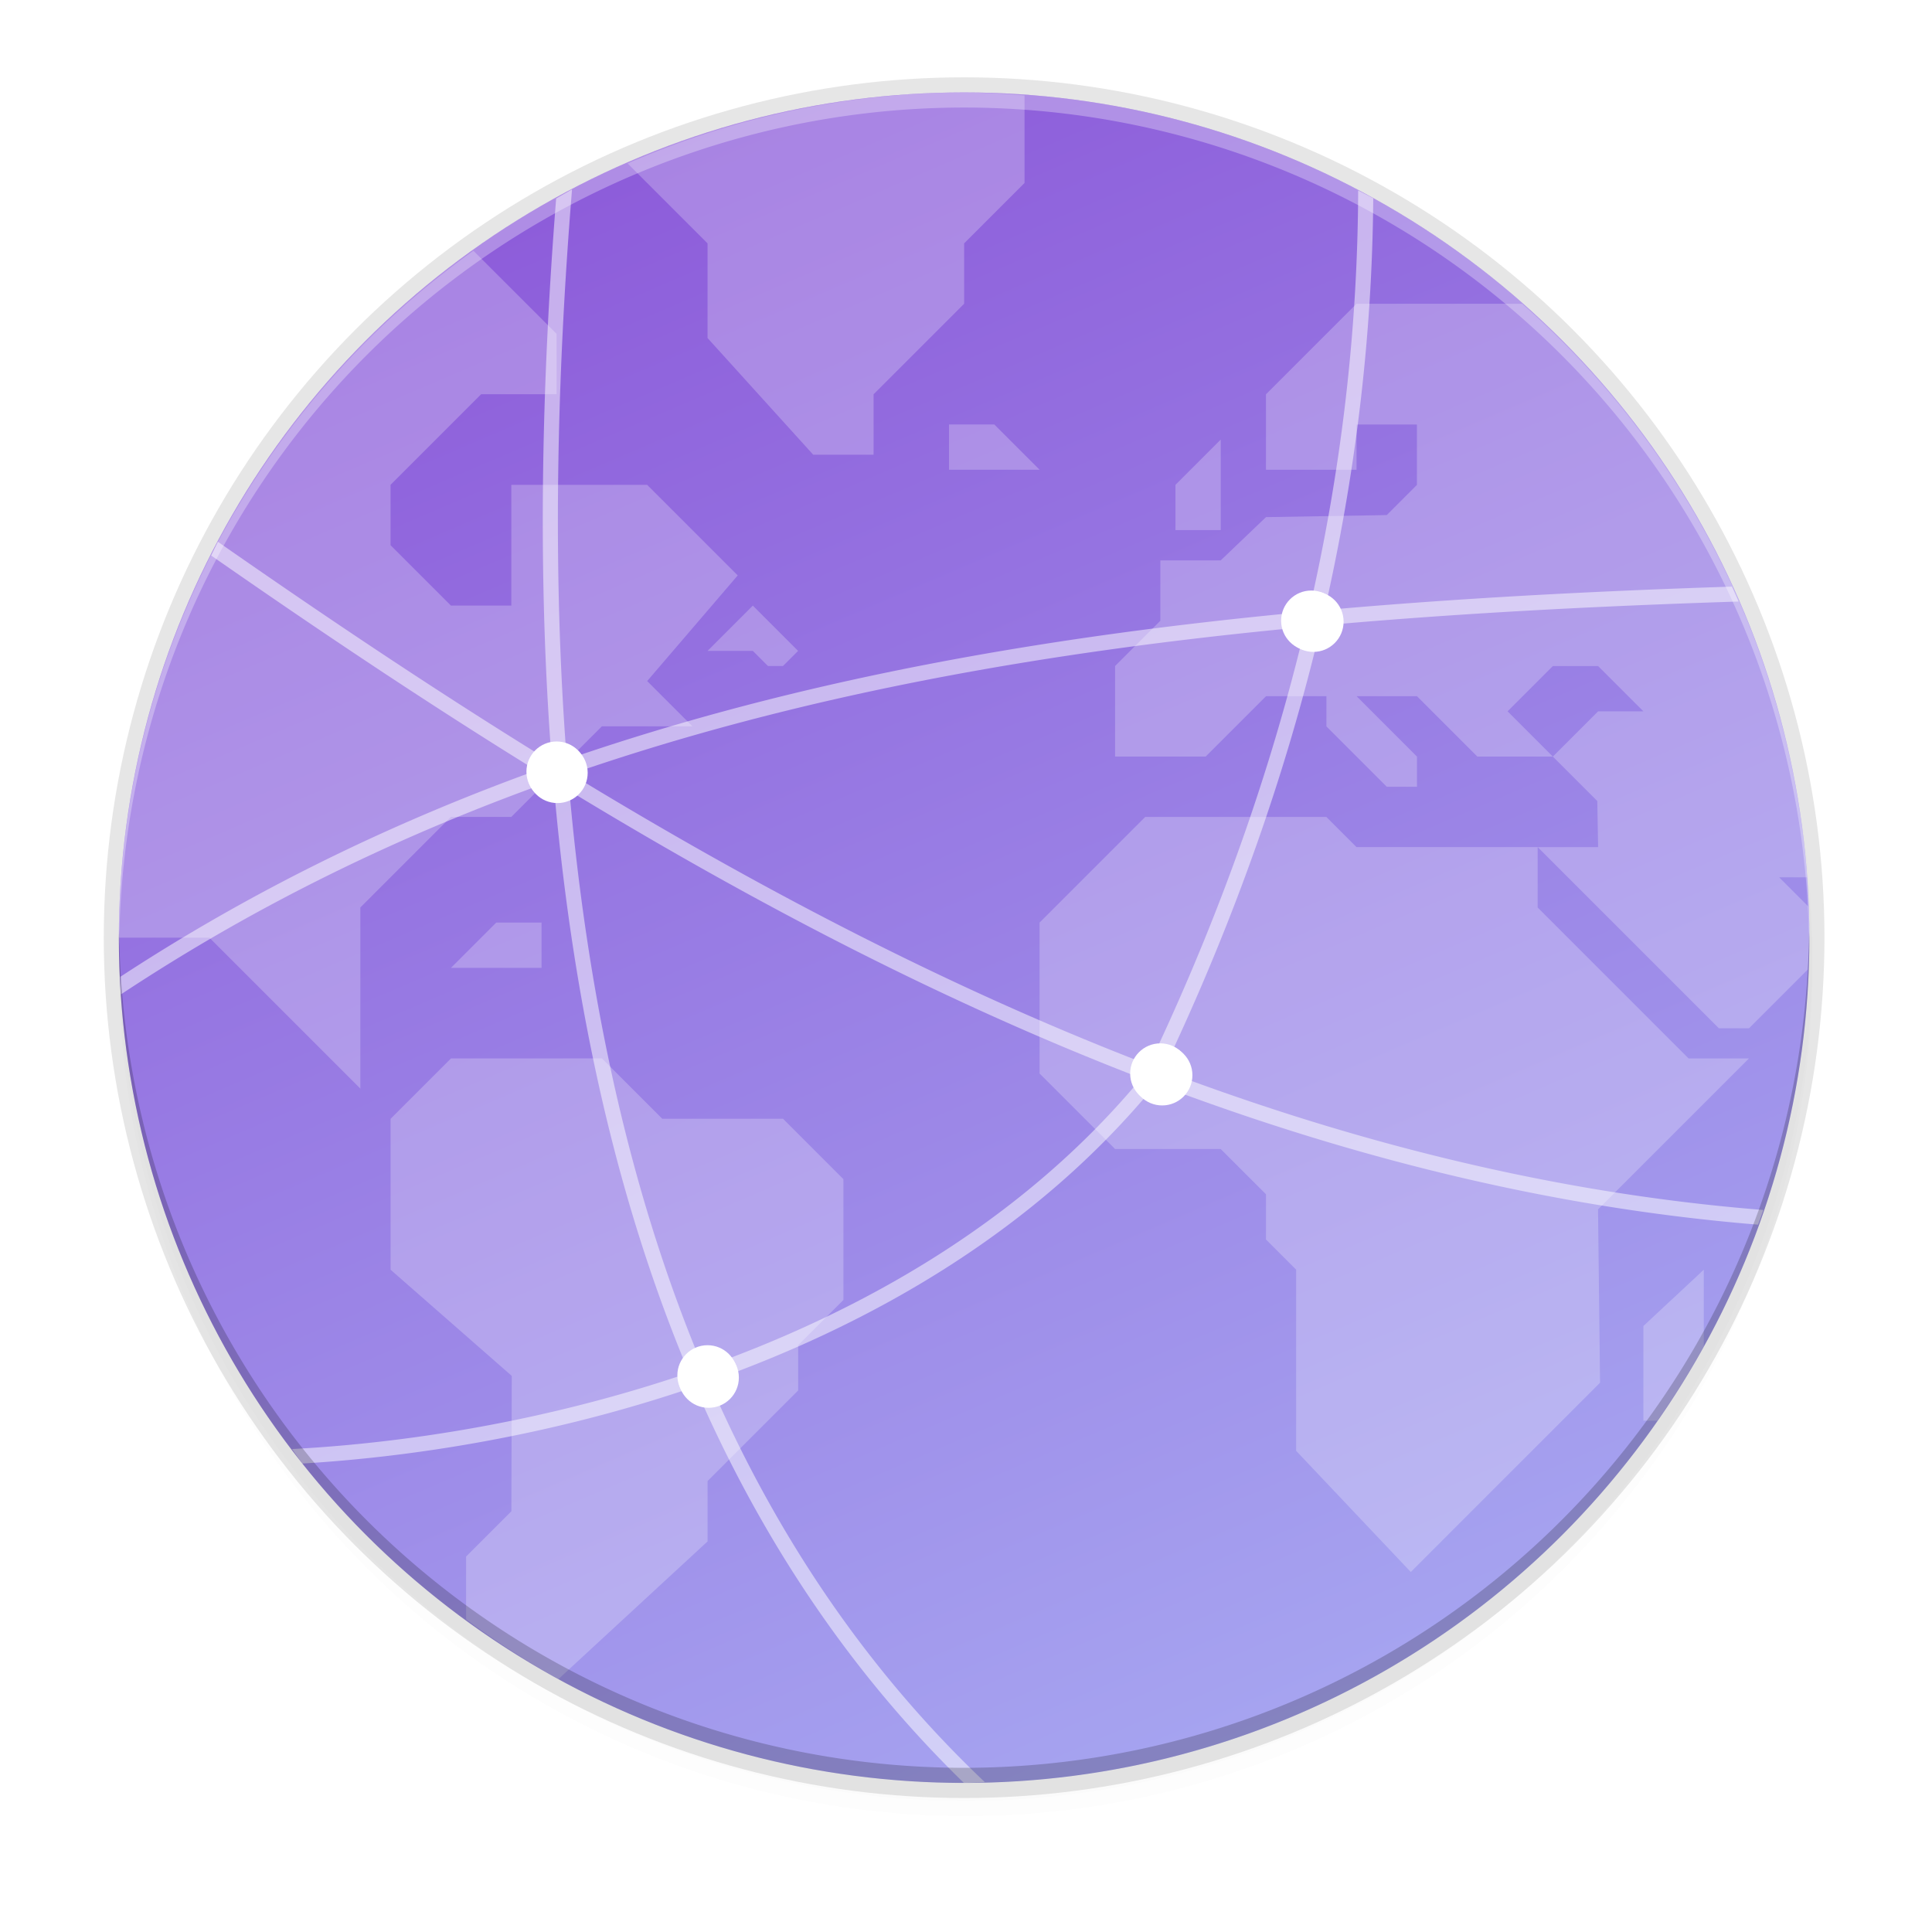 <svg height="256" viewBox="0 0 67.73 67.73" width="256" xmlns="http://www.w3.org/2000/svg" xmlns:xlink="http://www.w3.org/1999/xlink">
  <filter id="filter1140-3" color-interpolation-filters="sRGB" height="2.62" width="2.62" x="-.81" y="-.81">
    <feGaussianBlur stdDeviation="2.7"/>
  </filter>
  <linearGradient id="linearGradient11065-9" gradientUnits="userSpaceOnUse" x1="21.1" x2="46.499" y1="3.24" y2="62.504">
    <stop offset="0" stop-color="#8c59d9"/>
    <stop offset="1" stop-color="#a7a7f1"/>
  </linearGradient>
  <filter id="filter11191-7" color-interpolation-filters="sRGB" height="1.024" width="1.024" x="-.012" y="-.012">
    <feGaussianBlur stdDeviation="1.12"/>
  </filter>
  <filter id="filter11210-9" color-interpolation-filters="sRGB" height="1.096" width="1.096" x="-.048" y="-.048">
    <feGaussianBlur stdDeviation="4.48"/>
  </filter>
  <circle cx="122.752" cy="122.752" filter="url(#filter11210-9)" opacity=".1" r="112" transform="matrix(.265 0 0 .265 1.323 1.454)"/>
  <circle cx="122.752" cy="120.752" filter="url(#filter11191-7)" opacity=".1" r="112" transform="matrix(.265 0 0 .265 1.323 1.454)"/>
  <circle cx="33.799" cy="32.872" opacity=".1" r="30.161"/>
  <circle cx="33.799" cy="32.872" fill="url(#linearGradient11065-9)" r="29.632"/>
  <g fill="#fff">
    <path d="m33.799 3.24a29.632 29.632 0 0 0 -11.798 2.489l2.803 2.803v3.318l3.704 4.09h2.117v-2.117l3.175-3.175v-2.117l2.117-2.117v-3.069a29.632 29.632 0 0 0 -2.117-.106zm-17.203 5.55a29.632 29.632 0 0 0 -12.429 24.082h3.175l5.291 5.291v-6.35l3.175-3.175h2.117l3.175-3.175h3.175l-1.587-1.587 3.175-3.704-3.175-3.175h-4.762v4.233h-2.117l-2.117-2.117v-2.117l3.175-3.175h2.646v-2.117zm30.96 1.858-3.175 3.175v2.646h3.175v-1.587h2.117v2.117l-1.058 1.058-4.233.072-1.587 1.516h-2.117v2.117l-1.587 1.587v3.175h3.175l2.117-2.117h2.117v1.058l2.117 2.117h1.058v-1.058l-2.117-2.117h2.117l2.117 2.117h2.646l-1.587-1.587 1.587-1.587h1.587l1.587 1.587h-1.587l-1.587 1.587 1.558 1.558.029 1.616h-2.117l6.35 6.35h1.058l1.058-1.058 1.002-1.002a29.632 29.632 0 0 0 .056-1.114 29.632 29.632 0 0 0 -.039-1.097l-1.02-1.02h.981a29.632 29.632 0 0 0 -9.993-20.107zm6.35 19.049h-6.35l-1.058-1.058h-6.35l-3.704 3.704v5.291l2.646 2.646h3.704l1.587 1.587v1.587l1.058 1.058v6.35l4.019 4.248 6.635-6.636-.071-6.078 5.291-5.291h-2.117l-5.291-5.291zm-20.636-14.816v1.587h3.175l-1.587-1.587zm9.525.529-1.587 1.587v1.587h1.587zm-16.403 5.821-1.587 1.587h1.587l.529.529h.529l.529-.529zm-8.995 11.112-1.587 1.587h3.175v-1.587zm-1.587 4.762-2.117 2.117v5.291l4.248 3.722-.014 4.744-1.587 1.587v2.206a29.632 29.632 0 0 0 3.237 2.092l5.229-4.827v-2.117l3.175-3.175v-1.587l1.587-1.587v-4.233l-2.117-2.117h-4.233l-2.117-2.117zm43.919 7.408-2.117 1.973v3.318h.492a29.632 29.632 0 0 0 1.625-2.602z" opacity=".24"/>
    <circle cx="19.513" cy="27.052" r="1.058"/>
    <circle cx="24.804" cy="48.217" r="1.058"/>
    <circle cx="40.678" cy="37.635" r="1.058"/>
    <circle cx="45.97" cy="21.76" r="1.058"/>
    <path d="m20.055 6.639a29.632 29.632 0 0 0 -.558.32c-.537 6.784-.646 13.433-.151 19.767-4.046-2.491-7.949-5.111-11.708-7.733a29.632 29.632 0 0 0 -.233.483c3.661 2.551 7.46 5.102 11.397 7.535-5.088 1.842-9.955 4.201-14.585 7.234a29.632 29.632 0 0 0 .022.616c4.791-3.172 9.842-5.611 15.136-7.495.009.005.018.011.026.016.305 3.588.806 7.072 1.537 10.418.79 3.617 1.85 7.073 3.218 10.325-2.058.702-4.118 1.247-6.107 1.658-2.813.581-5.482.894-7.813 1.016a29.632 29.632 0 0 0 .365.508c2.276-.136 4.846-.447 7.554-1.006 2.021-.417 4.115-.972 6.21-1.688 2.267 5.236 5.354 9.927 9.425 13.89a29.632 29.632 0 0 0 .009.001 29.632 29.632 0 0 0 .728-.026c-4.193-3.976-7.354-8.717-9.662-14.038 5.763-2.041 11.486-5.334 15.666-10.442 6.741 2.552 13.781 4.338 21.1 4.935a29.632 29.632 0 0 0 .188-.515c-15.168-1.203-29.162-7.576-41.802-15.282 8.034-2.78 16.628-4.302 25.739-5.156-1.22 5.112-2.992 10.045-5.186 14.748l.48.223c2.232-4.784 4.032-9.809 5.261-15.02 4.742-.429 9.624-.682 14.638-.843a29.632 29.632 0 0 0 -.234-.523c-4.883.159-9.643.408-14.276.823 1.065-4.677 1.666-9.503 1.703-14.438a29.632 29.632 0 0 0 -.529-.273c-.016 5.047-.627 9.981-1.727 14.76-9.198.852-17.887 2.379-26.017 5.19-.495-6.394-.373-13.122.185-19.99zm-.094 21.083c6.342 3.854 13.032 7.376 20.047 10.078-4.099 4.941-9.7 8.152-15.353 10.151-1.36-3.228-2.414-6.663-3.201-10.265-.699-3.201-1.188-6.533-1.493-9.965z" fill-rule="evenodd" opacity=".5"/>
    <circle cx="68.752" cy="96.752" filter="url(#filter1140-3)" r="4" transform="matrix(.265 0 0 .265 1.323 1.454)"/>
    <circle cx="88.752" cy="176.752" filter="url(#filter1140-3)" r="4" transform="matrix(.265 0 0 .265 1.323 1.454)"/>
    <circle cx="148.752" cy="136.752" filter="url(#filter1140-3)" r="4" transform="matrix(.265 0 0 .265 1.323 1.454)"/>
    <circle cx="168.752" cy="76.752" filter="url(#filter1140-3)" r="4" transform="matrix(.265 0 0 .265 1.323 1.454)"/>
    <path d="m33.799 3.24a29.632 29.632 0 0 0 -29.632 29.632 29.632 29.632 0 0 0 .011.31 29.632 29.632 0 0 1 29.621-29.412 29.632 29.632 0 0 1 29.621 29.322 29.632 29.632 0 0 0 .011-.22 29.632 29.632 0 0 0 -29.632-29.632z" opacity=".3"/>
  </g>
  <path d="m33.799 62.504a29.632 29.632 0 0 1 -29.632-29.632 29.632 29.632 0 0 1 .011-.31 29.632 29.632 0 0 0 29.621 29.412 29.632 29.632 0 0 0 29.621-29.322 29.632 29.632 0 0 1 .011.22 29.632 29.632 0 0 1 -29.632 29.632z" opacity=".2"/>
</svg>
